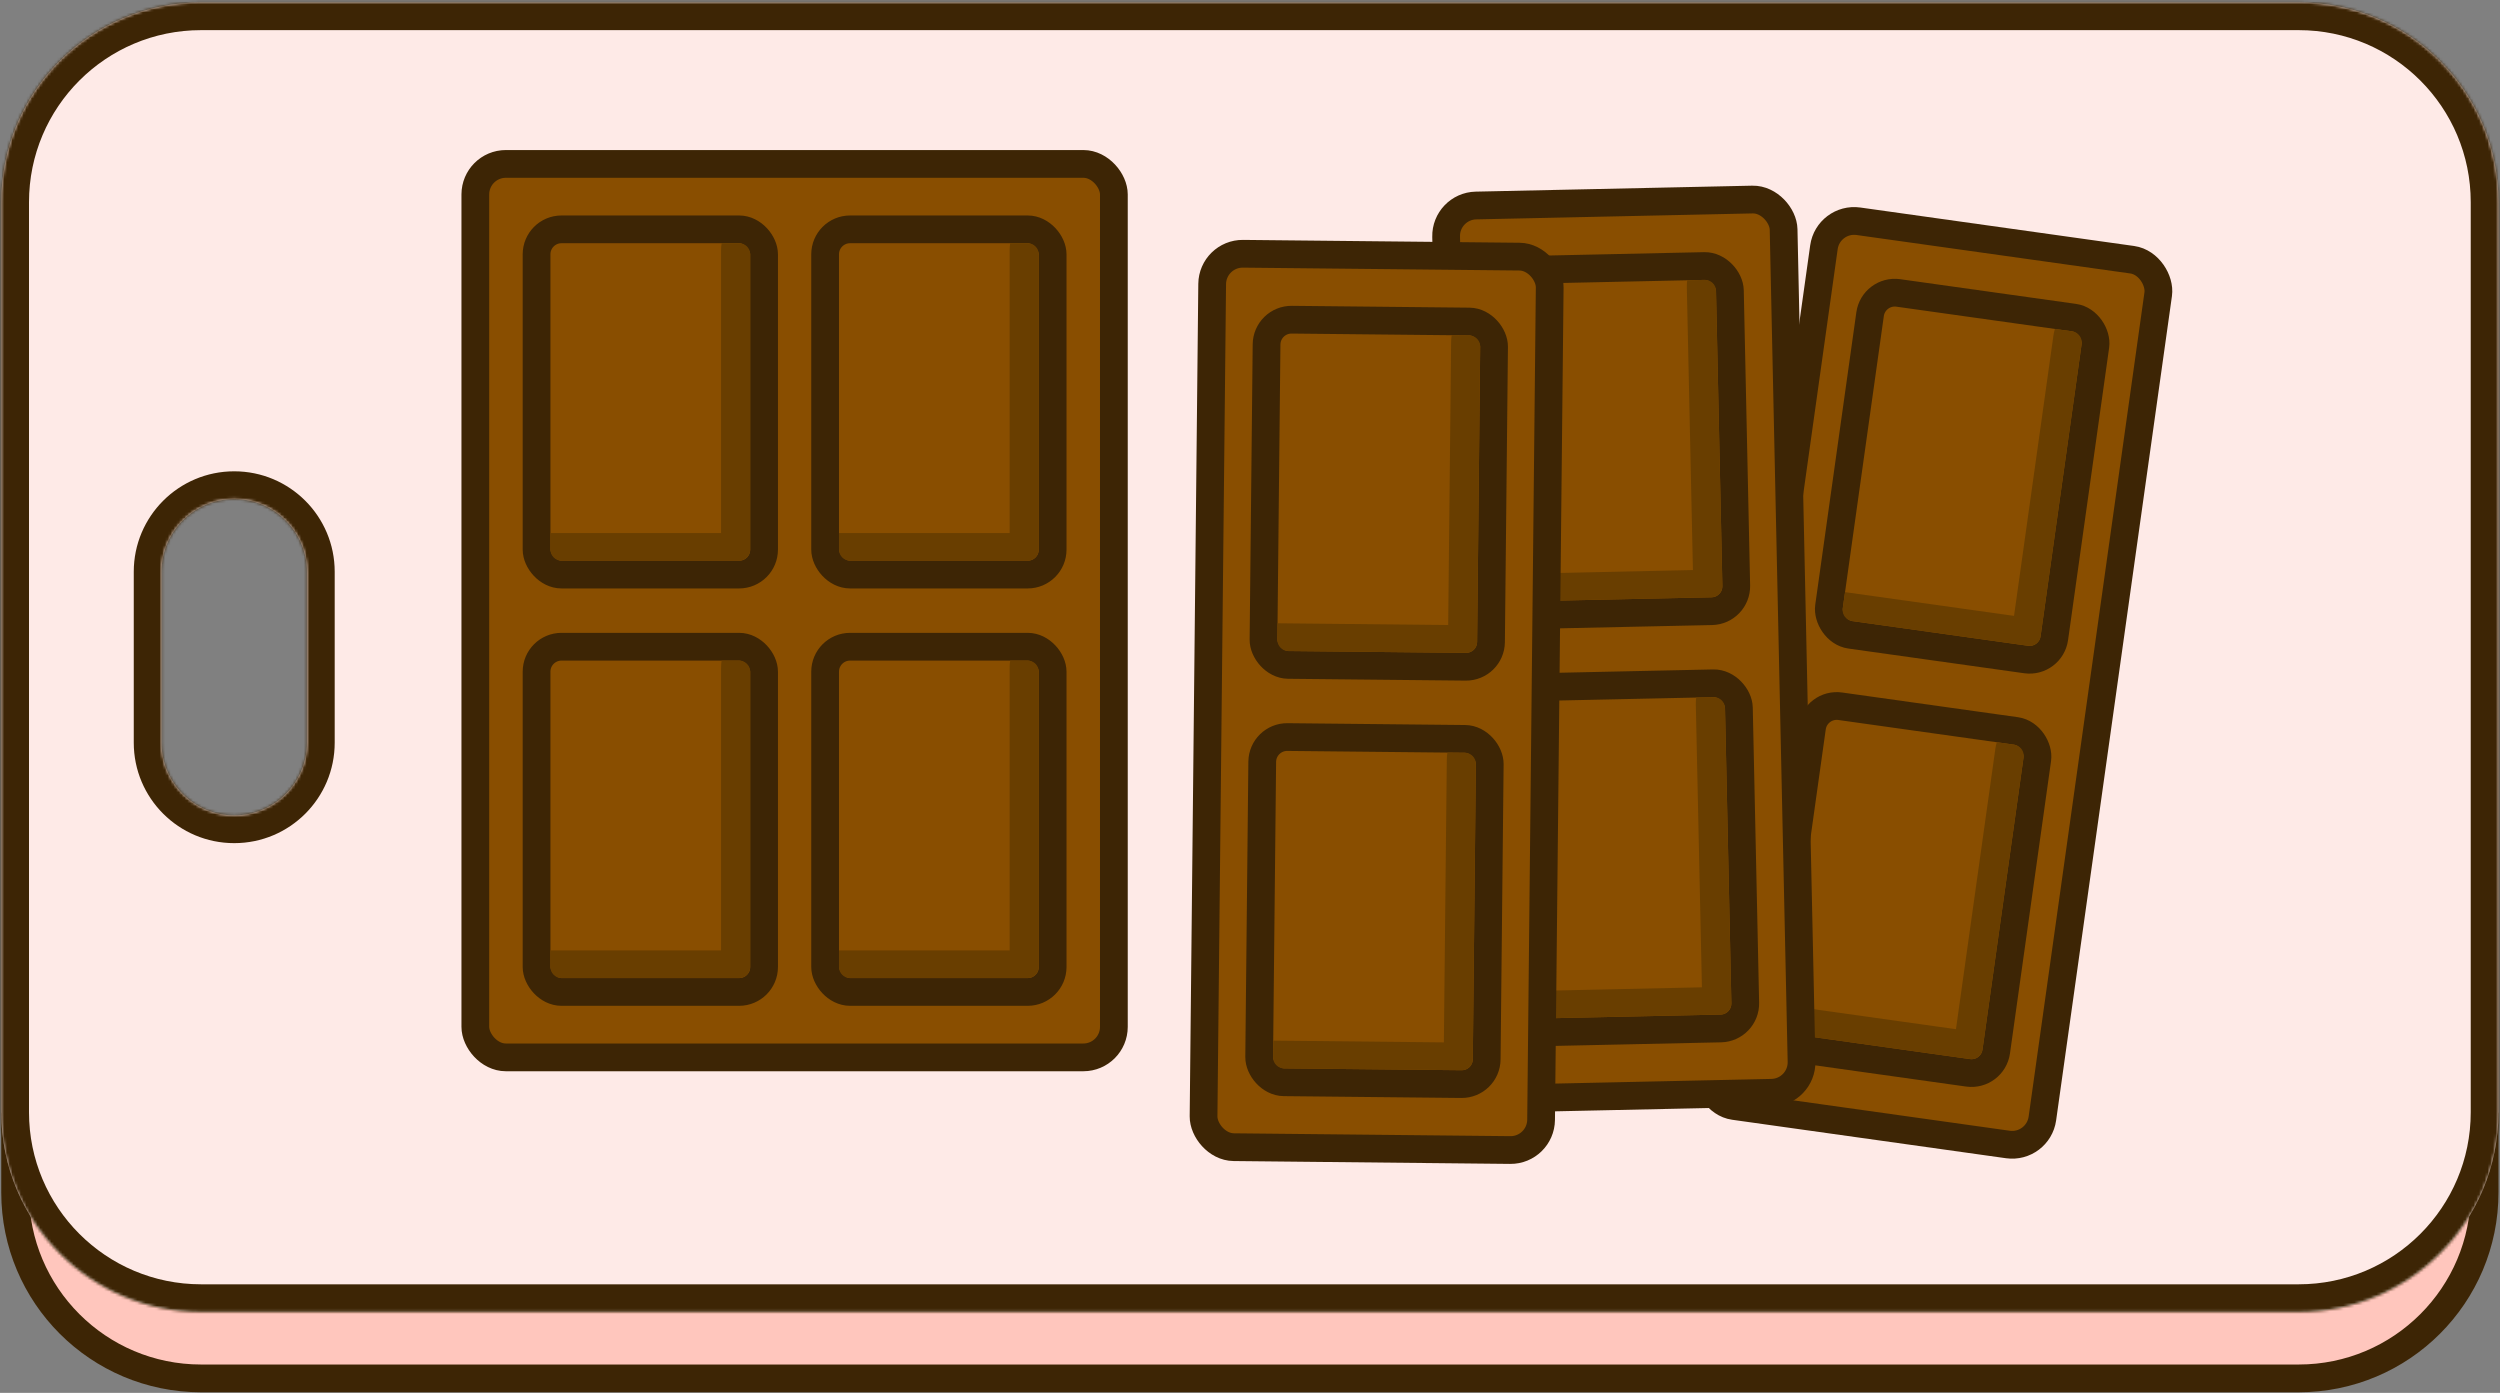 <svg width="901" height="502" viewBox="0 0 901 502" fill="none" xmlns="http://www.w3.org/2000/svg">
<rect x="0" y="0" width="901" height="502" fill="#808080" stroke="none"/>
<path d="M895.452 429.77C895.452 466.773 865.455 496.77 828.452 496.77L72.452 496.77C35.449 496.77 5.452 466.773 5.452 429.77L5.452 419.744C18.689 443.049 43.734 458.77 72.452 458.77L828.452 458.77C857.169 458.77 882.215 443.049 895.452 419.744V429.77Z" fill="#FFC6BD" stroke="#3D2505" stroke-width="10"/>
<mask id="path-2-inside-1_125_4852" fill="white">
<path fill-rule="evenodd" clip-rule="evenodd" d="M0.452 400.864V72.864C0.452 33.1 32.687 0.864 72.452 0.864H828.452C868.216 0.864 900.452 33.1 900.452 72.864V400.864C900.452 440.629 868.216 472.864 828.452 472.864H72.452C32.687 472.864 0.452 440.629 0.452 400.864ZM84.416 179.861C69.942 179.861 58.208 191.595 58.208 206.07V267.659C58.208 282.134 69.942 293.868 84.416 293.868C98.891 293.868 110.625 282.134 110.625 267.659V206.07C110.625 191.595 98.891 179.861 84.416 179.861Z"/>
</mask>
<path fill-rule="evenodd" clip-rule="evenodd" d="M0.452 400.864V72.864C0.452 33.1 32.687 0.864 72.452 0.864H828.452C868.216 0.864 900.452 33.1 900.452 72.864V400.864C900.452 440.629 868.216 472.864 828.452 472.864H72.452C32.687 472.864 0.452 440.629 0.452 400.864ZM84.416 179.861C69.942 179.861 58.208 191.595 58.208 206.07V267.659C58.208 282.134 69.942 293.868 84.416 293.868C98.891 293.868 110.625 282.134 110.625 267.659V206.07C110.625 191.595 98.891 179.861 84.416 179.861Z" fill="#FEEAE7"/>
<path d="M-9.548 72.864V400.864H10.452V72.864H-9.548ZM72.452 -9.136C27.164 -9.136 -9.548 27.577 -9.548 72.864H10.452C10.452 38.623 38.21 10.864 72.452 10.864V-9.136ZM828.452 -9.136H72.452V10.864H828.452V-9.136ZM910.452 72.864C910.452 27.577 873.739 -9.136 828.452 -9.136V10.864C862.693 10.864 890.452 38.623 890.452 72.864H910.452ZM910.452 400.864V72.864H890.452V400.864H910.452ZM828.452 482.864C873.739 482.864 910.452 446.152 910.452 400.864H890.452C890.452 435.106 862.693 462.864 828.452 462.864V482.864ZM72.452 482.864H828.452V462.864H72.452V482.864ZM-9.548 400.864C-9.548 446.152 27.164 482.864 72.452 482.864V462.864C38.21 462.864 10.452 435.106 10.452 400.864H-9.548ZM68.208 206.07C68.208 197.118 75.464 189.861 84.416 189.861V169.861C64.419 169.861 48.208 186.072 48.208 206.07H68.208ZM68.208 267.659V206.07H48.208V267.659H68.208ZM84.416 283.868C75.464 283.868 68.208 276.611 68.208 267.659H48.208C48.208 287.657 64.419 303.868 84.416 303.868V283.868ZM100.625 267.659C100.625 276.611 93.368 283.868 84.416 283.868V303.868C104.414 303.868 120.625 287.657 120.625 267.659H100.625ZM100.625 206.07V267.659H120.625V206.07H100.625ZM84.416 189.861C93.368 189.861 100.625 197.118 100.625 206.07H120.625C120.625 186.072 104.414 169.861 84.416 169.861V189.861Z" fill="#3D2505" mask="url(#path-2-inside-1_125_4852)"/>
<rect x="171.31" y="59.076" width="230.128" height="322" rx="11" fill="#894E00" stroke="#3D2505" stroke-width="10"/>
<rect x="198.374" y="87.655" width="72" height="114.421" rx="4" fill="#894E00"/>
<rect x="193.374" y="82.655" width="82" height="124.421" rx="9" stroke="#3D2505" stroke-width="10"/>
<path fill-rule="evenodd" clip-rule="evenodd" d="M198.374 192.108L259.878 192.108V90.127C259.878 89.286 259.943 88.461 260.068 87.655H266.374C268.583 87.655 270.374 89.446 270.374 91.655V198.076C270.374 200.285 268.583 202.076 266.374 202.076H202.374C200.165 202.076 198.374 200.285 198.374 198.076V192.108Z" fill="#693E00"/>
<rect x="302.374" y="87.655" width="72" height="114.421" rx="4" fill="#894E00"/>
<rect x="297.374" y="82.655" width="82" height="124.421" rx="9" stroke="#3D2505" stroke-width="10"/>
<path fill-rule="evenodd" clip-rule="evenodd" d="M302.374 192.108L363.878 192.108V90.127C363.878 89.286 363.943 88.461 364.068 87.655H370.374C372.583 87.655 374.374 89.446 374.374 91.655V198.076C374.374 200.285 372.583 202.076 370.374 202.076H306.374C304.165 202.076 302.374 200.285 302.374 198.076V192.108Z" fill="#693E00"/>
<rect x="198.374" y="238.076" width="72" height="114.421" rx="4" fill="#894E00"/>
<rect x="193.374" y="233.076" width="82" height="124.421" rx="9" stroke="#3D2505" stroke-width="10"/>
<path fill-rule="evenodd" clip-rule="evenodd" d="M198.374 342.529L259.878 342.529V240.548C259.878 239.707 259.943 238.882 260.068 238.076H266.374C268.583 238.076 270.374 239.867 270.374 242.076V348.497C270.374 350.706 268.583 352.497 266.374 352.497H202.374C200.165 352.497 198.374 350.706 198.374 348.497V342.529Z" fill="#693E00"/>
<rect x="302.374" y="238.076" width="72" height="114.421" rx="4" fill="#894E00"/>
<rect x="297.374" y="233.076" width="82" height="124.421" rx="9" stroke="#3D2505" stroke-width="10"/>
<path fill-rule="evenodd" clip-rule="evenodd" d="M302.374 342.529L363.878 342.529V240.548C363.878 239.707 363.943 238.882 364.068 238.076H370.374C372.583 238.076 374.374 239.867 374.374 242.076V348.497C374.374 350.706 372.583 352.497 370.374 352.497H306.374C304.165 352.497 302.374 350.706 302.374 348.497V342.529Z" fill="#693E00"/>
<rect x="658.877" y="78.211" width="121.653" height="322" rx="11" transform="rotate(7.998 658.877 78.211)" fill="#894E00" stroke="#3D2505" stroke-width="10"/>
<rect x="679.485" y="109.967" width="72" height="114.421" rx="4" transform="rotate(7.998 679.485 109.967)" fill="#894E00"/>
<rect x="675.23" y="104.32" width="82" height="124.421" rx="9" transform="rotate(7.998 675.23 104.32)" stroke="#3D2505" stroke-width="10"/>
<path fill-rule="evenodd" clip-rule="evenodd" d="M664.951 213.404L725.857 221.962L740.047 120.972C740.164 120.14 740.343 119.332 740.579 118.551L746.824 119.429C749.011 119.736 750.536 121.759 750.228 123.946L735.42 229.332C735.113 231.52 733.09 233.044 730.903 232.736L667.525 223.831C665.338 223.524 663.813 221.501 664.121 219.313L664.951 213.404Z" fill="#693E00"/>
<rect x="658.555" y="258.925" width="72" height="114.421" rx="4" transform="rotate(7.998 658.555 258.925)" fill="#894E00"/>
<rect x="654.299" y="253.278" width="82" height="124.421" rx="9" transform="rotate(7.998 654.299 253.278)" stroke="#3D2505" stroke-width="10"/>
<path fill-rule="evenodd" clip-rule="evenodd" d="M644.021 362.362L704.927 370.92L719.117 269.93C719.234 269.098 719.413 268.29 719.649 267.509L725.893 268.387C728.081 268.694 729.605 270.717 729.298 272.904L714.49 378.29C714.183 380.478 712.16 382.002 709.972 381.694L646.595 372.789C644.407 372.482 642.883 370.459 643.191 368.272L644.021 362.362Z" fill="#693E00"/>
<rect x="520.948" y="74.302" width="121.653" height="322" rx="11" transform="rotate(-1.235 520.948 74.302)" fill="#894E00" stroke="#3D2505" stroke-width="10"/>
<rect x="546.385" y="102.341" width="72" height="114.421" rx="4" transform="rotate(-1.235 546.385 102.341)" fill="#894E00"/>
<rect x="541.278" y="97.45" width="82" height="124.421" rx="9" transform="rotate(-1.235 541.278 97.45)" stroke="#3D2505" stroke-width="10"/>
<path fill-rule="evenodd" clip-rule="evenodd" d="M548.637 206.77L610.127 205.444L607.928 103.486C607.91 102.645 607.957 101.819 608.065 101.011L614.369 100.875C616.577 100.827 618.407 102.579 618.454 104.788L620.749 211.184C620.796 213.392 619.044 215.221 616.836 215.269L552.851 216.649C550.642 216.696 548.813 214.945 548.765 212.736L548.637 206.77Z" fill="#693E00"/>
<rect x="549.628" y="252.727" width="72" height="114.421" rx="4" transform="rotate(-1.235 549.628 252.727)" fill="#894E00"/>
<rect x="544.521" y="247.836" width="82" height="124.421" rx="9" transform="rotate(-1.235 544.521 247.836)" stroke="#3D2505" stroke-width="10"/>
<path fill-rule="evenodd" clip-rule="evenodd" d="M551.88 357.155L613.37 355.829L611.171 253.872C611.153 253.031 611.2 252.205 611.308 251.396L617.612 251.26C619.821 251.213 621.65 252.965 621.697 255.173L623.992 361.569C624.039 363.778 622.288 365.607 620.079 365.655L556.094 367.035C553.885 367.082 552.056 365.33 552.009 363.122L551.88 357.155Z" fill="#693E00"/>
<rect x="436.98" y="91.344" width="121.653" height="322" rx="11" transform="rotate(0.593 436.98 91.344)" fill="#894E00" stroke="#3D2505" stroke-width="10"/>
<rect x="461.509" y="120.179" width="72" height="114.421" rx="4" transform="rotate(0.593 461.509 120.179)" fill="#894E00"/>
<rect x="456.561" y="115.127" width="82" height="124.421" rx="9" transform="rotate(0.593 456.561 115.127)" stroke="#3D2505" stroke-width="10"/>
<path fill-rule="evenodd" clip-rule="evenodd" d="M460.427 224.626L521.928 225.263L522.984 123.287C522.993 122.447 523.066 121.622 523.2 120.818L529.505 120.883C531.714 120.906 533.486 122.715 533.463 124.924L532.361 231.339C532.338 233.548 530.529 235.32 528.32 235.298L464.324 234.635C462.115 234.612 460.342 232.803 460.365 230.594L460.427 224.626Z" fill="#693E00"/>
<rect x="459.951" y="270.592" width="72" height="114.421" rx="4" transform="rotate(0.593 459.951 270.592)" fill="#894E00"/>
<rect x="455.003" y="265.54" width="82" height="124.421" rx="9" transform="rotate(0.593 455.003 265.54)" stroke="#3D2505" stroke-width="10"/>
<path fill-rule="evenodd" clip-rule="evenodd" d="M458.869 375.039L520.371 375.676L521.427 273.7C521.435 272.86 521.509 272.035 521.642 271.231L527.947 271.296C530.156 271.319 531.929 273.128 531.906 275.337L530.804 381.752C530.781 383.961 528.972 385.734 526.763 385.711L462.766 385.048C460.557 385.025 458.785 383.216 458.808 381.007L458.869 375.039Z" fill="#693E00"/>
</svg>
